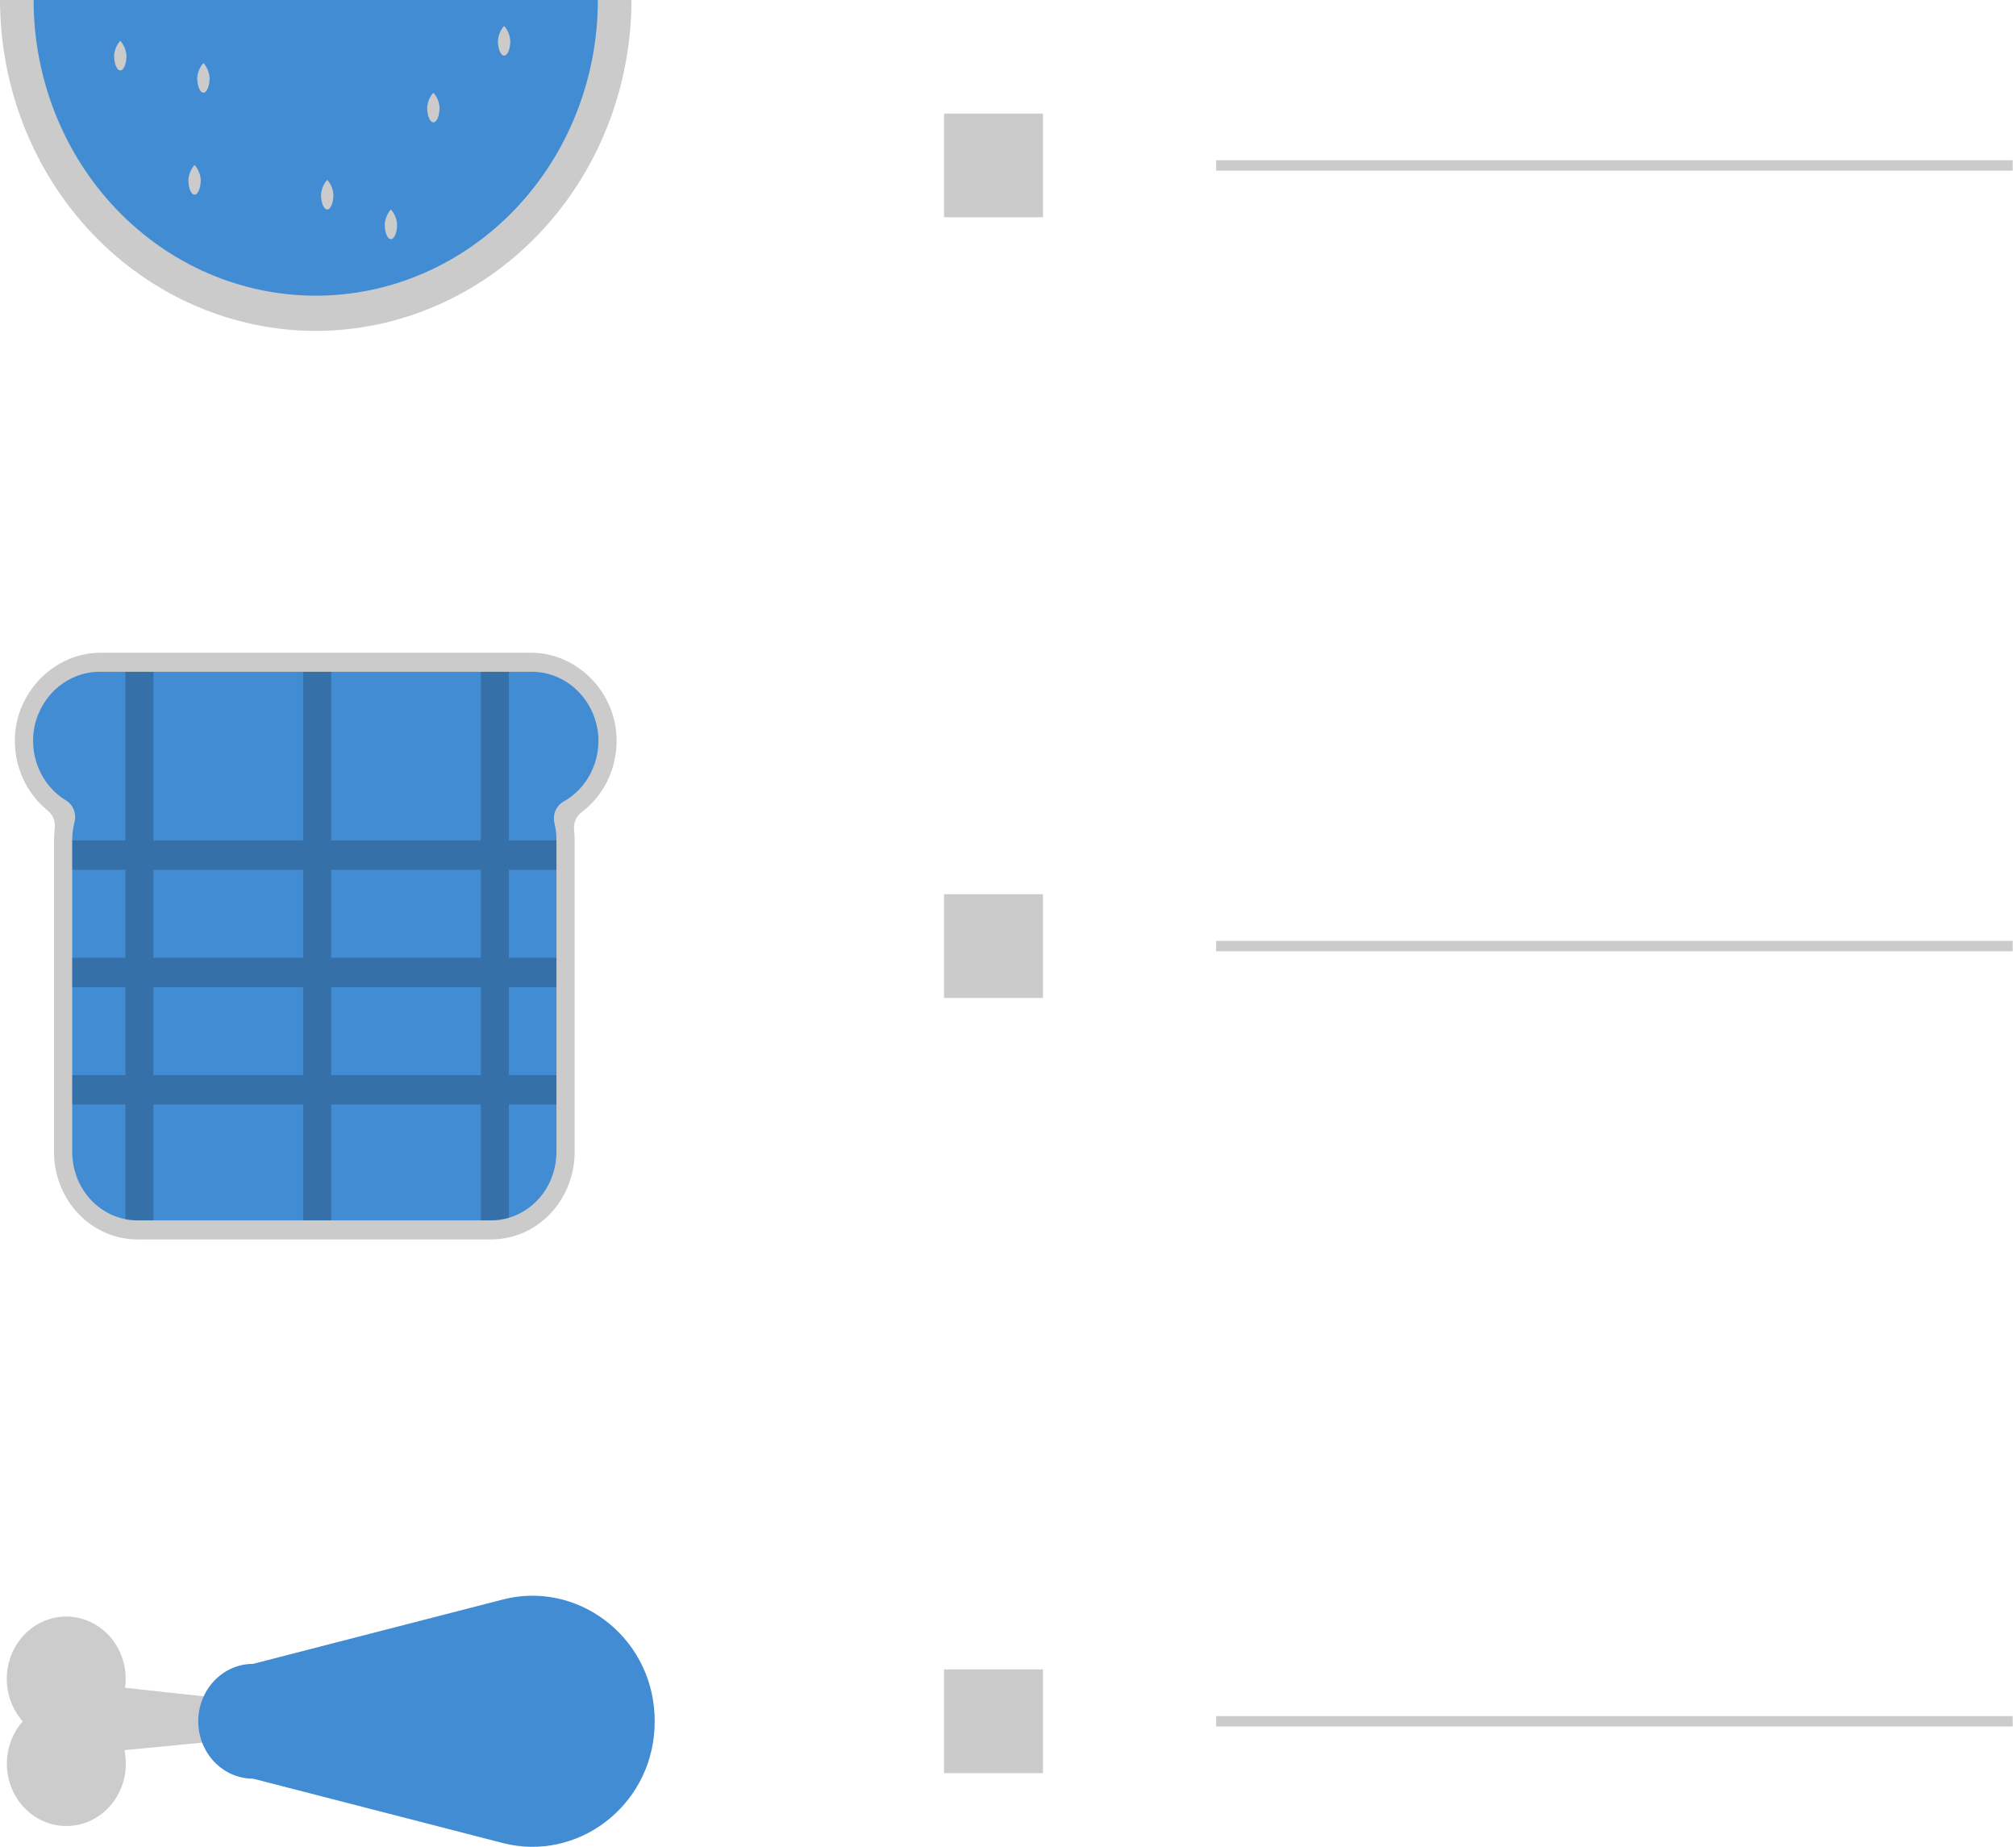 <svg width="333" height="305" viewBox="0 0 333 305" fill="none" xmlns="http://www.w3.org/2000/svg">
<path d="M101.853 122.392C101.885 114.363 95.358 107.795 87.696 107.795H16.597C9.056 107.795 2.541 114.254 2.453 122.156C2.425 124.401 2.896 126.623 3.828 128.645C4.759 130.668 6.127 132.436 7.822 133.81C8.256 134.15 8.598 134.603 8.813 135.124C9.029 135.645 9.11 136.216 9.048 136.78C8.966 137.42 8.924 138.066 8.924 138.712V190.245C8.924 192.142 9.281 194.02 9.974 195.773C10.666 197.525 11.682 199.117 12.962 200.459C14.242 201.8 15.761 202.864 17.434 203.59C19.106 204.316 20.898 204.689 22.709 204.689H81.134C84.79 204.689 88.296 203.168 90.881 200.459C93.466 197.75 94.918 194.076 94.918 190.245V138.712C94.918 138.147 94.887 137.582 94.824 137.02C94.769 136.464 94.856 135.903 95.077 135.394C95.298 134.885 95.645 134.448 96.082 134.127C97.861 132.789 99.312 131.027 100.315 128.987C101.318 126.947 101.845 124.687 101.853 122.392Z" fill="#CBCBCB"/>
<path d="M98.774 120.978C98.42 118.182 97.102 115.619 95.069 113.771C93.037 111.923 90.429 110.918 87.738 110.944H16.576C14.06 110.921 11.612 111.797 9.636 113.428C7.66 115.06 6.274 117.348 5.706 119.917C5.221 122.277 5.463 124.738 6.398 126.945C7.332 129.153 8.911 130.992 10.908 132.198C11.484 132.543 11.934 133.08 12.188 133.723C12.441 134.365 12.484 135.078 12.309 135.749C12.056 136.715 11.928 137.713 11.929 138.714V190.243C11.93 192.876 12.808 195.426 14.411 197.454C16.015 199.481 18.244 200.858 20.714 201.347C21.372 201.475 22.041 201.54 22.711 201.54H81.136C82.122 201.542 83.104 201.4 84.053 201.119C86.315 200.452 88.307 199.029 89.726 197.066C91.145 195.104 91.913 192.709 91.913 190.247V138.709C91.913 137.772 91.801 136.837 91.58 135.929C91.52 135.677 91.489 135.418 91.488 135.158C91.488 134.589 91.636 134.03 91.916 133.542C92.197 133.054 92.598 132.654 93.078 132.387L93.083 132.382C95.019 131.305 96.599 129.639 97.615 127.604C98.63 125.568 99.035 123.259 98.774 120.978V120.978Z" fill="#428CD3"/>
<path opacity="0.2" d="M91.913 143.646V138.802H84.053V110.945H79.43V138.802H54.695V110.945H50.072V138.802H25.337V110.945H20.714V138.802H11.929V143.646H20.714V158.18H11.929V163.025H20.714V177.559H11.929V182.404H20.714V201.347C21.372 201.475 22.041 201.54 22.711 201.54H25.337V182.404H50.072V201.54H54.695V182.404H79.43V201.54H81.136C82.122 201.542 83.104 201.4 84.053 201.119V182.404H91.913V177.559H84.053V163.025H91.913V158.18H84.053V143.646H91.913ZM25.337 143.646H50.072V158.18H25.337V143.646ZM25.337 177.559V163.025H50.072V177.559H25.337ZM79.43 177.559H54.695V163.025H79.43V177.559ZM79.43 158.18H54.695V143.646H79.43V158.18Z" fill="black"/>
<path d="M101.529 0C101.529 6.795 100.252 13.523 97.771 19.8C95.289 26.078 91.652 31.782 87.067 36.586C82.482 41.391 77.039 45.202 71.048 47.803C65.057 50.403 58.637 51.741 52.152 51.741C45.668 51.741 39.247 50.403 33.257 47.803C27.266 45.202 21.823 41.391 17.238 36.586C12.653 31.782 9.016 26.078 6.534 19.8C4.053 13.523 2.776 6.795 2.776 0H101.529Z" fill="#428CD3"/>
<path d="M20.89 9.185C20.89 10.537 20.432 11.634 19.868 11.634C19.303 11.634 18.845 10.537 18.845 9.185C18.907 8.27 19.268 7.405 19.868 6.736C20.467 7.405 20.828 8.27 20.89 9.185V9.185Z" fill="#CBCBCB"/>
<path d="M72.604 17.757C72.604 19.11 72.147 20.207 71.582 20.207C71.017 20.207 70.559 19.11 70.559 17.757C70.621 16.842 70.982 15.977 71.582 15.308C72.181 15.977 72.542 16.842 72.604 17.757Z" fill="#CBCBCB"/>
<path d="M34.622 12.859C34.622 14.211 34.164 15.308 33.6 15.308C33.035 15.308 32.577 14.211 32.577 12.859C32.639 11.943 33 11.079 33.6 10.409C34.199 11.079 34.56 11.943 34.622 12.859Z" fill="#CBCBCB"/>
<path d="M55.074 32.147C55.074 33.499 54.616 34.596 54.051 34.596C53.487 34.596 53.029 33.499 53.029 32.147C53.091 31.231 53.452 30.366 54.051 29.697C54.651 30.366 55.012 31.231 55.074 32.147V32.147Z" fill="#CBCBCB"/>
<path d="M33.161 29.698C33.161 31.05 32.703 32.147 32.139 32.147C31.574 32.147 31.116 31.05 31.116 29.698C31.178 28.782 31.539 27.917 32.139 27.248C32.738 27.917 33.099 28.782 33.161 29.698V29.698Z" fill="#CBCBCB"/>
<path d="M84.291 6.735C84.291 8.088 83.833 9.185 83.269 9.185C82.704 9.185 82.246 8.088 82.246 6.735C82.308 5.82 82.669 4.955 83.269 4.286C83.868 4.955 84.229 5.82 84.291 6.735Z" fill="#CBCBCB"/>
<path d="M65.592 37.045C65.592 38.398 65.134 39.495 64.57 39.495C64.005 39.495 63.547 38.398 63.547 37.045C63.609 36.13 63.97 35.265 64.57 34.596C65.169 35.265 65.53 36.13 65.592 37.045V37.045Z" fill="#CBCBCB"/>
<path d="M52.152 54.65C38.325 54.633 25.07 48.87 15.292 38.625C5.515 28.38 0.016 14.489 0 0H5.551C5.551 6.413 6.757 12.763 9.098 18.687C11.44 24.612 14.873 29.995 19.2 34.53C23.528 39.064 28.665 42.661 34.319 45.115C39.973 47.569 46.033 48.833 52.152 48.833C58.272 48.833 64.332 47.569 69.986 45.115C75.64 42.661 80.777 39.064 85.104 34.53C89.432 29.995 92.864 24.612 95.206 18.687C97.548 12.763 98.754 6.413 98.754 0H104.305C104.289 14.489 98.79 28.38 89.012 38.625C79.235 48.87 65.979 54.633 52.152 54.65Z" fill="#CBCBCB"/>
<path d="M172.28 18.762H155.936V35.888H172.28V18.762Z" fill="#CBCBCB"/>
<path d="M332.45 26.468H200.882V28.181H332.45V26.468Z" fill="#CBCBCB"/>
<path d="M172.28 147.679H155.936V164.806H172.28V147.679Z" fill="#CBCBCB"/>
<path d="M332.45 155.386H200.882V157.099H332.45V155.386Z" fill="#CBCBCB"/>
<path d="M172.28 275.701H155.936V292.827H172.28V275.701Z" fill="#CBCBCB"/>
<path d="M332.45 283.408H200.882V285.12H332.45V283.408Z" fill="#CBCBCB"/>
<path d="M51.603 282.093L20.662 278.736C20.9 277.014 20.717 275.257 20.131 273.63C19.546 272.002 18.576 270.556 17.312 269.428C16.049 268.3 14.533 267.525 12.907 267.177C11.28 266.829 9.596 266.918 8.011 267.437C6.427 267.956 4.994 268.887 3.846 270.143C2.698 271.4 1.872 272.941 1.447 274.622C1.021 276.304 1.009 278.071 1.411 279.758C1.814 281.446 2.618 282.999 3.749 284.273C2.6 285.573 1.791 287.162 1.4 288.886C1.009 290.61 1.048 292.411 1.516 294.114C1.983 295.817 2.862 297.365 4.067 298.608C5.272 299.851 6.763 300.747 8.396 301.209C10.028 301.672 11.747 301.685 13.386 301.248C15.024 300.81 16.528 299.937 17.75 298.713C18.973 297.489 19.873 295.954 20.364 294.259C20.855 292.563 20.92 290.763 20.553 289.033L51.603 286.042V282.093Z" fill="#CCCCCC"/>
<path d="M83.066 304.376C95.229 307.51 107.483 298.47 108.117 285.362C108.134 284.998 108.143 284.632 108.143 284.264C108.143 283.896 108.135 283.53 108.117 283.166C107.483 270.058 95.229 261.017 83.066 264.152L41.802 274.784C40.614 274.783 39.436 275.027 38.338 275.503C37.239 275.979 36.241 276.677 35.4 277.558C34.559 278.438 33.892 279.483 33.437 280.634C32.981 281.785 32.747 283.018 32.747 284.264C32.747 285.51 32.981 286.743 33.437 287.894C33.892 289.044 34.559 290.09 35.4 290.97C36.241 291.851 37.239 292.549 38.338 293.025C39.436 293.5 40.614 293.745 41.802 293.744L83.066 304.376Z" fill="#428CD3"/>
</svg>
